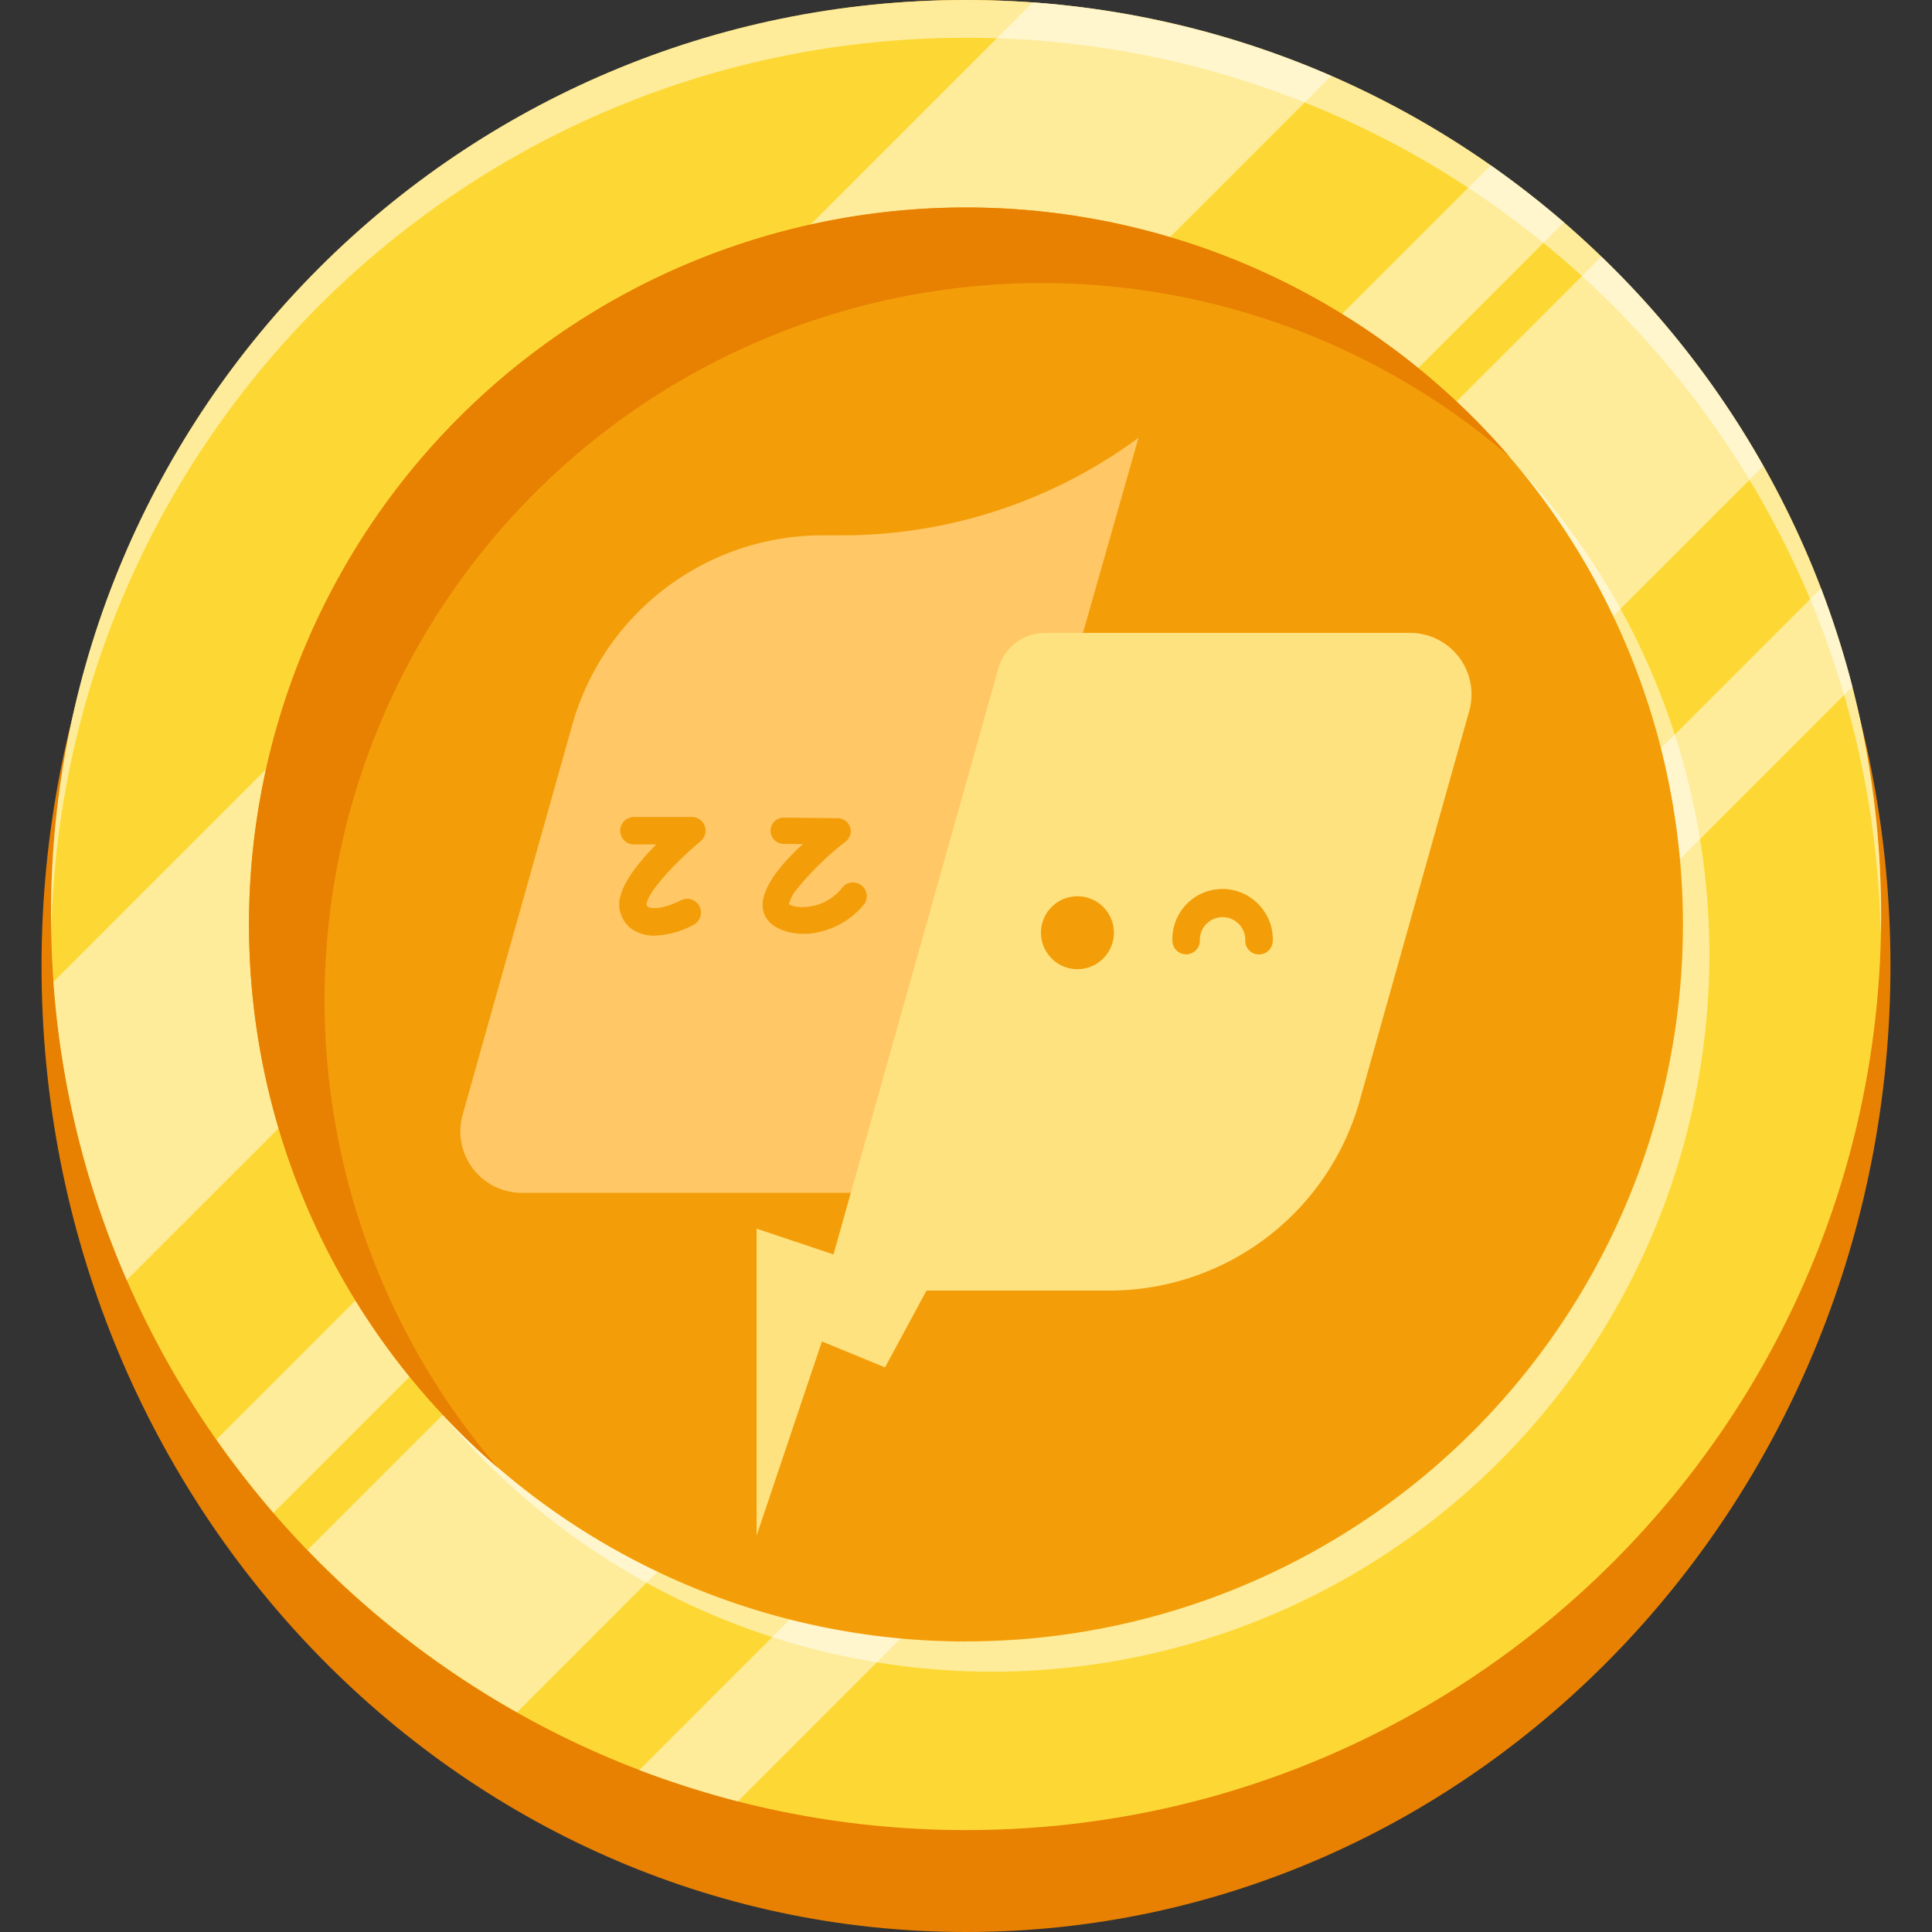<svg xmlns="http://www.w3.org/2000/svg" width="24" height="24" fill="none" viewBox="0 0 24 24"><rect x="0" y="0" width="24" height="24" fill="#333333" stroke="none"/><g clip-path="url(#a)"><path fill="#E88102" d="M12 24c6.343 0 11.484-5.373 11.484-12S18.343 0 12 0 .516 5.373.516 12 5.657 24 12 24"/><path fill="#FDD835" d="M12 22.734c6.279 0 11.368-5.089 11.368-11.367S18.278 0 12 0 .634 5.09.634 11.367 5.723 22.734 12 22.734"/><path fill="#fff" d="M16.537.943 1.574 15.901a11.3 11.3 0 0 1-.91-3.703L12.83.029a11.5 11.5 0 0 1 3.708.914m5.366 4.847L6.422 21.271a11.4 11.4 0 0 1-2.602-2.016L19.894 3.188a11.3 11.3 0 0 1 2.01 2.601M19.43 2.76 3.397 18.793c-.248-.29-.488-.596-.708-.91l15.83-15.83q.472.333.91.709m3.581 5.769L9.165 22.378q-.626-.163-1.224-.39l14.681-14.68q.226.597.39 1.223" opacity="0.5"/><path fill="#fff" d="M23.367 11.367c0 .08 0 .155-.005.235C23.24 5.432 18.202.469 12 .469S.76 5.433.637 11.602c0-.08-.004-.155-.004-.235C.633 5.091 5.723 0 12 0c6.276 0 11.367 5.09 11.367 11.367" opacity="0.5"/><path fill="#fff" d="M21.234 11.86a8.91 8.91 0 0 1-8.906 8.906A8.9 8.9 0 0 1 5.46 17.53 8.908 8.908 0 0 0 18.867 5.812a8.9 8.9 0 0 1 2.367 6.047" opacity="0.5"/><path fill="#F39E09" d="M12 20.39a8.906 8.906 0 1 0 0-17.812 8.906 8.906 0 0 0 0 17.813"/><path fill="#E88102" d="M18.75 5.672A8.908 8.908 0 0 0 6.188 18.235 8.908 8.908 0 1 1 18.75 5.671"/><path fill="#FFC765" fill-rule="evenodd" d="M10.455 6.65h-.237a3.23 3.23 0 0 0-3.109 2.355l-1.362 4.843a.764.764 0 0 0 .736.97h4.99l2.67-9.38a6.2 6.2 0 0 1-3.688 1.212M8.13 11.623a.5.5 0 0 1-.26-.068.38.38 0 0 1-.178-.321c0-.226.237-.518.46-.744h-.277a.17.17 0 1 1 0-.341h.718a.17.17 0 0 1 .109.302c-.317.263-.669.648-.668.782a.03.03 0 0 0 .017.032c.049.03.186.028.41-.082a.171.171 0 1 1 .15.308 1.1 1.1 0 0 1-.481.132m1.608-1.466.668.007a.162.162 0 0 1 .099.29 3.7 3.7 0 0 0-.605.59.5.5 0 0 0-.1.187c.069.044.185.044.278.027a.63.63 0 0 0 .392-.24.171.171 0 0 1 .27.208 1 1 0 0 1-.605.36c-.26.056-.706-.04-.658-.397.041-.24.268-.494.497-.704l-.24-.002a.163.163 0 0 1 .003-.326" clip-rule="evenodd"/><path fill="#FFE280" fill-rule="evenodd" d="M12.982 7.862h4.534a.764.764 0 0 1 .735.971l-1.362 4.845a3.23 3.23 0 0 1-3.108 2.354h-2.272l-.515.954-.784-.322-.811 2.411v-3.812l.955.32 2.048-7.28a.6.6 0 0 1 .58-.44m2.658 3.994a.17.17 0 0 1-.171-.171.283.283 0 0 0-.282-.293.283.283 0 0 0-.282.293.171.171 0 0 1-.291.12.17.17 0 0 1-.05-.12.622.622 0 0 1 1.07-.452.62.62 0 0 1 .177.452.17.17 0 0 1-.171.17m-2.277.183a.453.453 0 1 0 0-.905.453.453 0 0 0 0 .905" clip-rule="evenodd"/></g><defs><clipPath id="a"><path fill="#fff" d="M0 0h24v24H0z"/></clipPath></defs></svg>